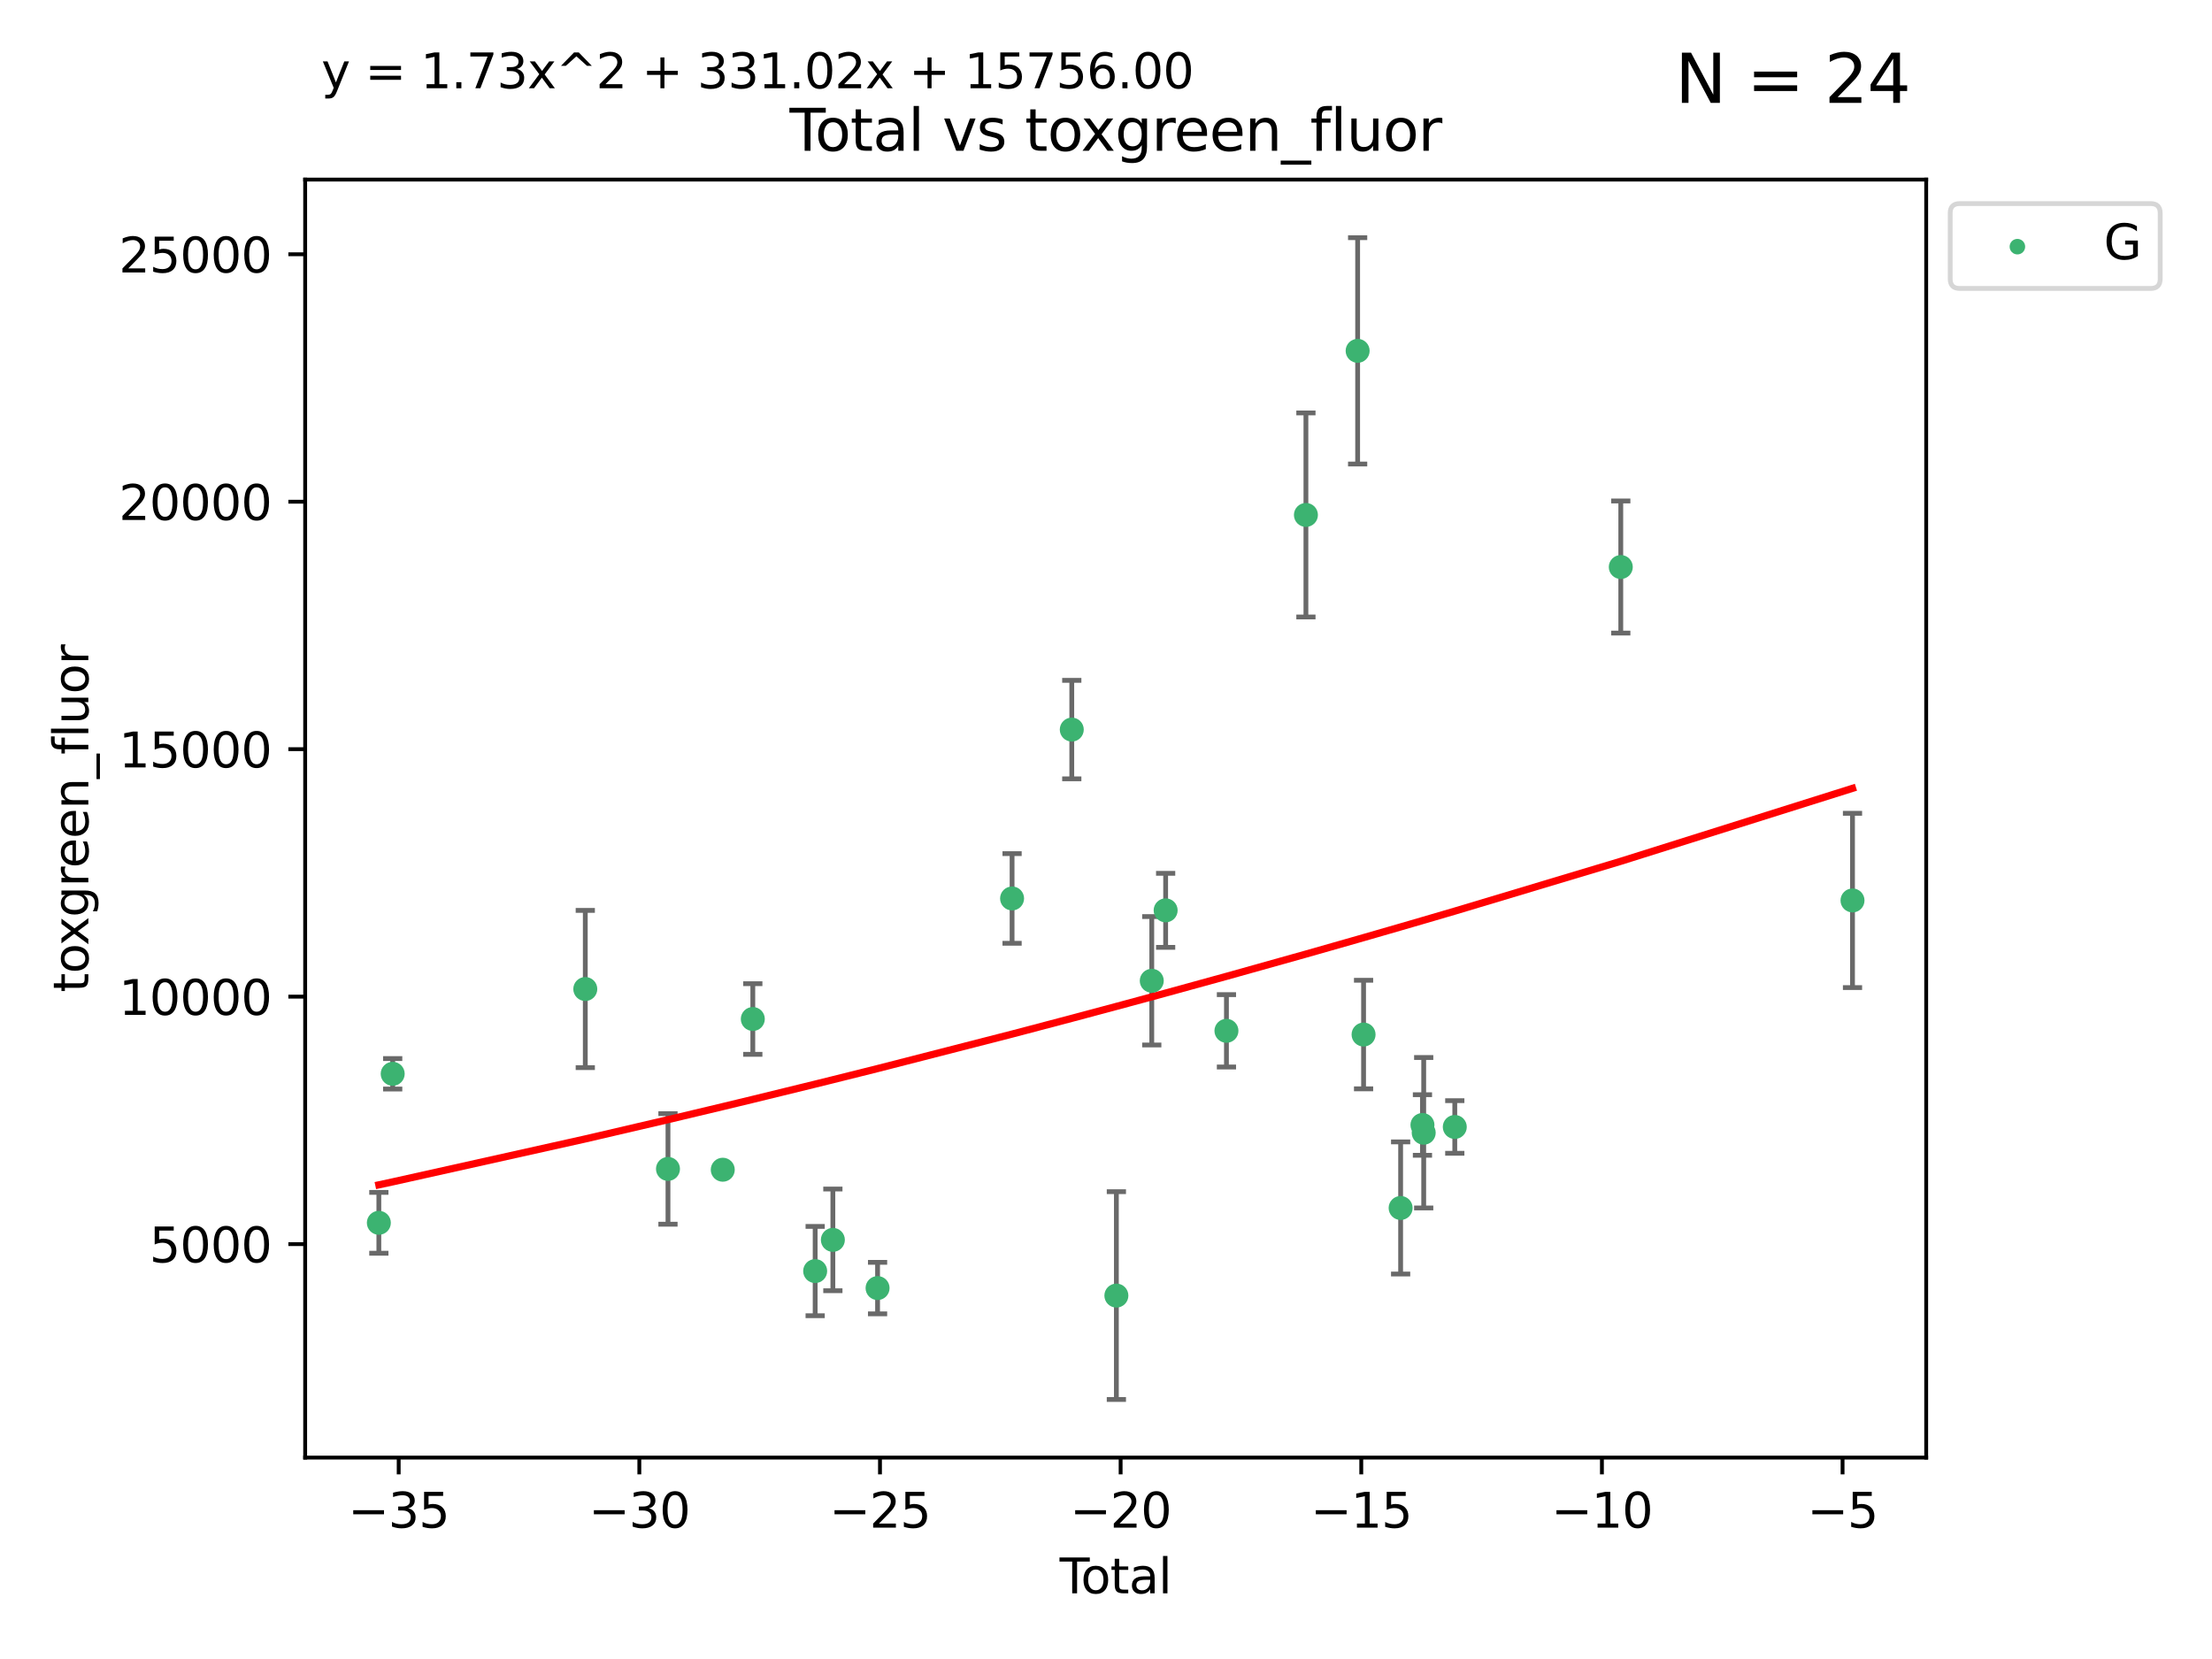 <?xml version="1.0" encoding="utf-8" standalone="no"?>
<!DOCTYPE svg PUBLIC "-//W3C//DTD SVG 1.1//EN"
  "http://www.w3.org/Graphics/SVG/1.1/DTD/svg11.dtd">
<svg xmlns:xlink="http://www.w3.org/1999/xlink" width="460.8pt" height="345.6pt" viewBox="0 0 460.8 345.6" xmlns="http://www.w3.org/2000/svg" version="1.1">
 <defs>
  <style type="text/css">*{stroke-linejoin: round; stroke-linecap: butt}</style>
 </defs>
 <g id="figure_1">
  <g id="patch_1">
   <path d="M 0 345.6 
L 460.8 345.6 
L 460.8 0 
L 0 0 
z
" style="fill: #ffffff"/>
  </g>
  <g id="axes_1">
   <g id="patch_2">
    <path d="M 63.571 303.64 
L 401.26 303.64 
L 401.26 37.411 
L 63.571 37.411 
z
" style="fill: #ffffff"/>
   </g>
   <g id="PathCollection_1">
    <defs>
     <path id="mecd16d0497" d="M 0 1.118 
C 0.297 1.118 0.581 1 0.791 0.791 
C 1 0.581 1.118 0.297 1.118 0 
C 1.118 -0.297 1 -0.581 0.791 -0.791 
C 0.581 -1 0.297 -1.118 0 -1.118 
C -0.297 -1.118 -0.581 -1 -0.791 -0.791 
C -1 -0.581 -1.118 -0.297 -1.118 0 
C -1.118 0.297 -1 0.581 -0.791 0.791 
C -0.581 1 -0.297 1.118 0 1.118 
z
" style="stroke: #3cb371"/>
    </defs>
    <g clip-path="url(#pdedb325542)">
     <use xlink:href="#mecd16d0497" x="78.921" y="254.733" style="fill: #3cb371; stroke: #3cb371"/>
     <use xlink:href="#mecd16d0497" x="81.805" y="223.696" style="fill: #3cb371; stroke: #3cb371"/>
     <use xlink:href="#mecd16d0497" x="121.926" y="206.031" style="fill: #3cb371; stroke: #3cb371"/>
     <use xlink:href="#mecd16d0497" x="139.152" y="243.507" style="fill: #3cb371; stroke: #3cb371"/>
     <use xlink:href="#mecd16d0497" x="150.564" y="243.675" style="fill: #3cb371; stroke: #3cb371"/>
     <use xlink:href="#mecd16d0497" x="156.824" y="212.277" style="fill: #3cb371; stroke: #3cb371"/>
     <use xlink:href="#mecd16d0497" x="169.813" y="264.787" style="fill: #3cb371; stroke: #3cb371"/>
     <use xlink:href="#mecd16d0497" x="173.502" y="258.29" style="fill: #3cb371; stroke: #3cb371"/>
     <use xlink:href="#mecd16d0497" x="182.814" y="268.329" style="fill: #3cb371; stroke: #3cb371"/>
     <use xlink:href="#mecd16d0497" x="210.835" y="187.165" style="fill: #3cb371; stroke: #3cb371"/>
     <use xlink:href="#mecd16d0497" x="223.271" y="151.986" style="fill: #3cb371; stroke: #3cb371"/>
     <use xlink:href="#mecd16d0497" x="232.562" y="269.895" style="fill: #3cb371; stroke: #3cb371"/>
     <use xlink:href="#mecd16d0497" x="239.934" y="204.313" style="fill: #3cb371; stroke: #3cb371"/>
     <use xlink:href="#mecd16d0497" x="242.825" y="189.643" style="fill: #3cb371; stroke: #3cb371"/>
     <use xlink:href="#mecd16d0497" x="255.491" y="214.737" style="fill: #3cb371; stroke: #3cb371"/>
     <use xlink:href="#mecd16d0497" x="272.047" y="107.273" style="fill: #3cb371; stroke: #3cb371"/>
     <use xlink:href="#mecd16d0497" x="282.821" y="73.086" style="fill: #3cb371; stroke: #3cb371"/>
     <use xlink:href="#mecd16d0497" x="284.057" y="215.514" style="fill: #3cb371; stroke: #3cb371"/>
     <use xlink:href="#mecd16d0497" x="291.777" y="251.643" style="fill: #3cb371; stroke: #3cb371"/>
     <use xlink:href="#mecd16d0497" x="296.322" y="234.353" style="fill: #3cb371; stroke: #3cb371"/>
     <use xlink:href="#mecd16d0497" x="296.584" y="235.969" style="fill: #3cb371; stroke: #3cb371"/>
     <use xlink:href="#mecd16d0497" x="303.058" y="234.766" style="fill: #3cb371; stroke: #3cb371"/>
     <use xlink:href="#mecd16d0497" x="337.639" y="118.122" style="fill: #3cb371; stroke: #3cb371"/>
     <use xlink:href="#mecd16d0497" x="385.911" y="187.579" style="fill: #3cb371; stroke: #3cb371"/>
    </g>
   </g>
   <g id="matplotlib.axis_1">
    <g id="xtick_1">
     <g id="line2d_1">
      <defs>
       <path id="m82d60953f4" d="M 0 0 
L 0 3.5 
" style="stroke: #000000; stroke-width: 0.8"/>
      </defs>
      <g>
       <use xlink:href="#m82d60953f4" x="83.054" y="303.64" style="stroke: #000000; stroke-width: 0.8"/>
      </g>
     </g>
     <g id="text_1">
      <!-- −35 -->
      <g transform="translate(72.501 318.238)scale(0.1 -0.1)">
       <defs>
        <path id="DejaVuSans-2212" d="M 678 2272 
L 4684 2272 
L 4684 1741 
L 678 1741 
L 678 2272 
z
" transform="scale(0.016)"/>
        <path id="DejaVuSans-33" d="M 2597 2516 
Q 3050 2419 3304 2112 
Q 3559 1806 3559 1356 
Q 3559 666 3084 287 
Q 2609 -91 1734 -91 
Q 1441 -91 1130 -33 
Q 819 25 488 141 
L 488 750 
Q 750 597 1062 519 
Q 1375 441 1716 441 
Q 2309 441 2620 675 
Q 2931 909 2931 1356 
Q 2931 1769 2642 2001 
Q 2353 2234 1838 2234 
L 1294 2234 
L 1294 2753 
L 1863 2753 
Q 2328 2753 2575 2939 
Q 2822 3125 2822 3475 
Q 2822 3834 2567 4026 
Q 2313 4219 1838 4219 
Q 1578 4219 1281 4162 
Q 984 4106 628 3988 
L 628 4550 
Q 988 4650 1302 4700 
Q 1616 4750 1894 4750 
Q 2613 4750 3031 4423 
Q 3450 4097 3450 3541 
Q 3450 3153 3228 2886 
Q 3006 2619 2597 2516 
z
" transform="scale(0.016)"/>
        <path id="DejaVuSans-35" d="M 691 4666 
L 3169 4666 
L 3169 4134 
L 1269 4134 
L 1269 2991 
Q 1406 3038 1543 3061 
Q 1681 3084 1819 3084 
Q 2600 3084 3056 2656 
Q 3513 2228 3513 1497 
Q 3513 744 3044 326 
Q 2575 -91 1722 -91 
Q 1428 -91 1123 -41 
Q 819 9 494 109 
L 494 744 
Q 775 591 1075 516 
Q 1375 441 1709 441 
Q 2250 441 2565 725 
Q 2881 1009 2881 1497 
Q 2881 1984 2565 2268 
Q 2250 2553 1709 2553 
Q 1456 2553 1204 2497 
Q 953 2441 691 2322 
L 691 4666 
z
" transform="scale(0.016)"/>
       </defs>
       <use xlink:href="#DejaVuSans-2212"/>
       <use xlink:href="#DejaVuSans-33" x="83.789"/>
       <use xlink:href="#DejaVuSans-35" x="147.412"/>
      </g>
     </g>
    </g>
    <g id="xtick_2">
     <g id="line2d_2">
      <g>
       <use xlink:href="#m82d60953f4" x="133.185" y="303.64" style="stroke: #000000; stroke-width: 0.8"/>
      </g>
     </g>
     <g id="text_2">
      <!-- −30 -->
      <g transform="translate(122.632 318.238)scale(0.1 -0.1)">
       <defs>
        <path id="DejaVuSans-30" d="M 2034 4250 
Q 1547 4250 1301 3770 
Q 1056 3291 1056 2328 
Q 1056 1369 1301 889 
Q 1547 409 2034 409 
Q 2525 409 2770 889 
Q 3016 1369 3016 2328 
Q 3016 3291 2770 3770 
Q 2525 4250 2034 4250 
z
M 2034 4750 
Q 2819 4750 3233 4129 
Q 3647 3509 3647 2328 
Q 3647 1150 3233 529 
Q 2819 -91 2034 -91 
Q 1250 -91 836 529 
Q 422 1150 422 2328 
Q 422 3509 836 4129 
Q 1250 4750 2034 4750 
z
" transform="scale(0.016)"/>
       </defs>
       <use xlink:href="#DejaVuSans-2212"/>
       <use xlink:href="#DejaVuSans-33" x="83.789"/>
       <use xlink:href="#DejaVuSans-30" x="147.412"/>
      </g>
     </g>
    </g>
    <g id="xtick_3">
     <g id="line2d_3">
      <g>
       <use xlink:href="#m82d60953f4" x="183.316" y="303.64" style="stroke: #000000; stroke-width: 0.8"/>
      </g>
     </g>
     <g id="text_3">
      <!-- −25 -->
      <g transform="translate(172.763 318.238)scale(0.1 -0.1)">
       <defs>
        <path id="DejaVuSans-32" d="M 1228 531 
L 3431 531 
L 3431 0 
L 469 0 
L 469 531 
Q 828 903 1448 1529 
Q 2069 2156 2228 2338 
Q 2531 2678 2651 2914 
Q 2772 3150 2772 3378 
Q 2772 3750 2511 3984 
Q 2250 4219 1831 4219 
Q 1534 4219 1204 4116 
Q 875 4013 500 3803 
L 500 4441 
Q 881 4594 1212 4672 
Q 1544 4750 1819 4750 
Q 2544 4750 2975 4387 
Q 3406 4025 3406 3419 
Q 3406 3131 3298 2873 
Q 3191 2616 2906 2266 
Q 2828 2175 2409 1742 
Q 1991 1309 1228 531 
z
" transform="scale(0.016)"/>
       </defs>
       <use xlink:href="#DejaVuSans-2212"/>
       <use xlink:href="#DejaVuSans-32" x="83.789"/>
       <use xlink:href="#DejaVuSans-35" x="147.412"/>
      </g>
     </g>
    </g>
    <g id="xtick_4">
     <g id="line2d_4">
      <g>
       <use xlink:href="#m82d60953f4" x="233.447" y="303.64" style="stroke: #000000; stroke-width: 0.8"/>
      </g>
     </g>
     <g id="text_4">
      <!-- −20 -->
      <g transform="translate(222.895 318.238)scale(0.1 -0.1)">
       <use xlink:href="#DejaVuSans-2212"/>
       <use xlink:href="#DejaVuSans-32" x="83.789"/>
       <use xlink:href="#DejaVuSans-30" x="147.412"/>
      </g>
     </g>
    </g>
    <g id="xtick_5">
     <g id="line2d_5">
      <g>
       <use xlink:href="#m82d60953f4" x="283.578" y="303.64" style="stroke: #000000; stroke-width: 0.8"/>
      </g>
     </g>
     <g id="text_5">
      <!-- −15 -->
      <g transform="translate(273.026 318.238)scale(0.1 -0.1)">
       <defs>
        <path id="DejaVuSans-31" d="M 794 531 
L 1825 531 
L 1825 4091 
L 703 3866 
L 703 4441 
L 1819 4666 
L 2450 4666 
L 2450 531 
L 3481 531 
L 3481 0 
L 794 0 
L 794 531 
z
" transform="scale(0.016)"/>
       </defs>
       <use xlink:href="#DejaVuSans-2212"/>
       <use xlink:href="#DejaVuSans-31" x="83.789"/>
       <use xlink:href="#DejaVuSans-35" x="147.412"/>
      </g>
     </g>
    </g>
    <g id="xtick_6">
     <g id="line2d_6">
      <g>
       <use xlink:href="#m82d60953f4" x="333.709" y="303.64" style="stroke: #000000; stroke-width: 0.8"/>
      </g>
     </g>
     <g id="text_6">
      <!-- −10 -->
      <g transform="translate(323.157 318.238)scale(0.1 -0.1)">
       <use xlink:href="#DejaVuSans-2212"/>
       <use xlink:href="#DejaVuSans-31" x="83.789"/>
       <use xlink:href="#DejaVuSans-30" x="147.412"/>
      </g>
     </g>
    </g>
    <g id="xtick_7">
     <g id="line2d_7">
      <g>
       <use xlink:href="#m82d60953f4" x="383.84" y="303.64" style="stroke: #000000; stroke-width: 0.8"/>
      </g>
     </g>
     <g id="text_7">
      <!-- −5 -->
      <g transform="translate(376.469 318.238)scale(0.1 -0.1)">
       <use xlink:href="#DejaVuSans-2212"/>
       <use xlink:href="#DejaVuSans-35" x="83.789"/>
      </g>
     </g>
    </g>
    <g id="text_8">
     <!-- Total -->
     <g transform="translate(220.739 331.917)scale(0.1 -0.1)">
      <defs>
       <path id="DejaVuSans-54" d="M -19 4666 
L 3928 4666 
L 3928 4134 
L 2272 4134 
L 2272 0 
L 1638 0 
L 1638 4134 
L -19 4134 
L -19 4666 
z
" transform="scale(0.016)"/>
       <path id="DejaVuSans-6f" d="M 1959 3097 
Q 1497 3097 1228 2736 
Q 959 2375 959 1747 
Q 959 1119 1226 758 
Q 1494 397 1959 397 
Q 2419 397 2687 759 
Q 2956 1122 2956 1747 
Q 2956 2369 2687 2733 
Q 2419 3097 1959 3097 
z
M 1959 3584 
Q 2709 3584 3137 3096 
Q 3566 2609 3566 1747 
Q 3566 888 3137 398 
Q 2709 -91 1959 -91 
Q 1206 -91 779 398 
Q 353 888 353 1747 
Q 353 2609 779 3096 
Q 1206 3584 1959 3584 
z
" transform="scale(0.016)"/>
       <path id="DejaVuSans-74" d="M 1172 4494 
L 1172 3500 
L 2356 3500 
L 2356 3053 
L 1172 3053 
L 1172 1153 
Q 1172 725 1289 603 
Q 1406 481 1766 481 
L 2356 481 
L 2356 0 
L 1766 0 
Q 1100 0 847 248 
Q 594 497 594 1153 
L 594 3053 
L 172 3053 
L 172 3500 
L 594 3500 
L 594 4494 
L 1172 4494 
z
" transform="scale(0.016)"/>
       <path id="DejaVuSans-61" d="M 2194 1759 
Q 1497 1759 1228 1600 
Q 959 1441 959 1056 
Q 959 750 1161 570 
Q 1363 391 1709 391 
Q 2188 391 2477 730 
Q 2766 1069 2766 1631 
L 2766 1759 
L 2194 1759 
z
M 3341 1997 
L 3341 0 
L 2766 0 
L 2766 531 
Q 2569 213 2275 61 
Q 1981 -91 1556 -91 
Q 1019 -91 701 211 
Q 384 513 384 1019 
Q 384 1609 779 1909 
Q 1175 2209 1959 2209 
L 2766 2209 
L 2766 2266 
Q 2766 2663 2505 2880 
Q 2244 3097 1772 3097 
Q 1472 3097 1187 3025 
Q 903 2953 641 2809 
L 641 3341 
Q 956 3463 1253 3523 
Q 1550 3584 1831 3584 
Q 2591 3584 2966 3190 
Q 3341 2797 3341 1997 
z
" transform="scale(0.016)"/>
       <path id="DejaVuSans-6c" d="M 603 4863 
L 1178 4863 
L 1178 0 
L 603 0 
L 603 4863 
z
" transform="scale(0.016)"/>
      </defs>
      <use xlink:href="#DejaVuSans-54"/>
      <use xlink:href="#DejaVuSans-6f" x="44.084"/>
      <use xlink:href="#DejaVuSans-74" x="105.266"/>
      <use xlink:href="#DejaVuSans-61" x="144.475"/>
      <use xlink:href="#DejaVuSans-6c" x="205.754"/>
     </g>
    </g>
   </g>
   <g id="matplotlib.axis_2">
    <g id="ytick_1">
     <g id="line2d_8">
      <defs>
       <path id="m326be1cf9f" d="M 0 0 
L -3.5 0 
" style="stroke: #000000; stroke-width: 0.8"/>
      </defs>
      <g>
       <use xlink:href="#m326be1cf9f" x="63.571" y="259.169" style="stroke: #000000; stroke-width: 0.8"/>
      </g>
     </g>
     <g id="text_9">
      <!-- 5000 -->
      <g transform="translate(31.121 262.968)scale(0.1 -0.1)">
       <use xlink:href="#DejaVuSans-35"/>
       <use xlink:href="#DejaVuSans-30" x="63.623"/>
       <use xlink:href="#DejaVuSans-30" x="127.246"/>
       <use xlink:href="#DejaVuSans-30" x="190.869"/>
      </g>
     </g>
    </g>
    <g id="ytick_2">
     <g id="line2d_9">
      <g>
       <use xlink:href="#m326be1cf9f" x="63.571" y="207.618" style="stroke: #000000; stroke-width: 0.8"/>
      </g>
     </g>
     <g id="text_10">
      <!-- 10000 -->
      <g transform="translate(24.759 211.417)scale(0.1 -0.1)">
       <use xlink:href="#DejaVuSans-31"/>
       <use xlink:href="#DejaVuSans-30" x="63.623"/>
       <use xlink:href="#DejaVuSans-30" x="127.246"/>
       <use xlink:href="#DejaVuSans-30" x="190.869"/>
       <use xlink:href="#DejaVuSans-30" x="254.492"/>
      </g>
     </g>
    </g>
    <g id="ytick_3">
     <g id="line2d_10">
      <g>
       <use xlink:href="#m326be1cf9f" x="63.571" y="156.067" style="stroke: #000000; stroke-width: 0.8"/>
      </g>
     </g>
     <g id="text_11">
      <!-- 15000 -->
      <g transform="translate(24.759 159.866)scale(0.1 -0.1)">
       <use xlink:href="#DejaVuSans-31"/>
       <use xlink:href="#DejaVuSans-35" x="63.623"/>
       <use xlink:href="#DejaVuSans-30" x="127.246"/>
       <use xlink:href="#DejaVuSans-30" x="190.869"/>
       <use xlink:href="#DejaVuSans-30" x="254.492"/>
      </g>
     </g>
    </g>
    <g id="ytick_4">
     <g id="line2d_11">
      <g>
       <use xlink:href="#m326be1cf9f" x="63.571" y="104.516" style="stroke: #000000; stroke-width: 0.8"/>
      </g>
     </g>
     <g id="text_12">
      <!-- 20000 -->
      <g transform="translate(24.759 108.315)scale(0.1 -0.1)">
       <use xlink:href="#DejaVuSans-32"/>
       <use xlink:href="#DejaVuSans-30" x="63.623"/>
       <use xlink:href="#DejaVuSans-30" x="127.246"/>
       <use xlink:href="#DejaVuSans-30" x="190.869"/>
       <use xlink:href="#DejaVuSans-30" x="254.492"/>
      </g>
     </g>
    </g>
    <g id="ytick_5">
     <g id="line2d_12">
      <g>
       <use xlink:href="#m326be1cf9f" x="63.571" y="52.965" style="stroke: #000000; stroke-width: 0.8"/>
      </g>
     </g>
     <g id="text_13">
      <!-- 25000 -->
      <g transform="translate(24.759 56.764)scale(0.1 -0.1)">
       <use xlink:href="#DejaVuSans-32"/>
       <use xlink:href="#DejaVuSans-35" x="63.623"/>
       <use xlink:href="#DejaVuSans-30" x="127.246"/>
       <use xlink:href="#DejaVuSans-30" x="190.869"/>
       <use xlink:href="#DejaVuSans-30" x="254.492"/>
      </g>
     </g>
    </g>
    <g id="text_14">
     <!-- toxgreen_fluor -->
     <g transform="translate(18.401 206.72)rotate(-90)scale(0.1 -0.1)">
      <defs>
       <path id="DejaVuSans-78" d="M 3513 3500 
L 2247 1797 
L 3578 0 
L 2900 0 
L 1881 1375 
L 863 0 
L 184 0 
L 1544 1831 
L 300 3500 
L 978 3500 
L 1906 2253 
L 2834 3500 
L 3513 3500 
z
" transform="scale(0.016)"/>
       <path id="DejaVuSans-67" d="M 2906 1791 
Q 2906 2416 2648 2759 
Q 2391 3103 1925 3103 
Q 1463 3103 1205 2759 
Q 947 2416 947 1791 
Q 947 1169 1205 825 
Q 1463 481 1925 481 
Q 2391 481 2648 825 
Q 2906 1169 2906 1791 
z
M 3481 434 
Q 3481 -459 3084 -895 
Q 2688 -1331 1869 -1331 
Q 1566 -1331 1297 -1286 
Q 1028 -1241 775 -1147 
L 775 -588 
Q 1028 -725 1275 -790 
Q 1522 -856 1778 -856 
Q 2344 -856 2625 -561 
Q 2906 -266 2906 331 
L 2906 616 
Q 2728 306 2450 153 
Q 2172 0 1784 0 
Q 1141 0 747 490 
Q 353 981 353 1791 
Q 353 2603 747 3093 
Q 1141 3584 1784 3584 
Q 2172 3584 2450 3431 
Q 2728 3278 2906 2969 
L 2906 3500 
L 3481 3500 
L 3481 434 
z
" transform="scale(0.016)"/>
       <path id="DejaVuSans-72" d="M 2631 2963 
Q 2534 3019 2420 3045 
Q 2306 3072 2169 3072 
Q 1681 3072 1420 2755 
Q 1159 2438 1159 1844 
L 1159 0 
L 581 0 
L 581 3500 
L 1159 3500 
L 1159 2956 
Q 1341 3275 1631 3429 
Q 1922 3584 2338 3584 
Q 2397 3584 2469 3576 
Q 2541 3569 2628 3553 
L 2631 2963 
z
" transform="scale(0.016)"/>
       <path id="DejaVuSans-65" d="M 3597 1894 
L 3597 1613 
L 953 1613 
Q 991 1019 1311 708 
Q 1631 397 2203 397 
Q 2534 397 2845 478 
Q 3156 559 3463 722 
L 3463 178 
Q 3153 47 2828 -22 
Q 2503 -91 2169 -91 
Q 1331 -91 842 396 
Q 353 884 353 1716 
Q 353 2575 817 3079 
Q 1281 3584 2069 3584 
Q 2775 3584 3186 3129 
Q 3597 2675 3597 1894 
z
M 3022 2063 
Q 3016 2534 2758 2815 
Q 2500 3097 2075 3097 
Q 1594 3097 1305 2825 
Q 1016 2553 972 2059 
L 3022 2063 
z
" transform="scale(0.016)"/>
       <path id="DejaVuSans-6e" d="M 3513 2113 
L 3513 0 
L 2938 0 
L 2938 2094 
Q 2938 2591 2744 2837 
Q 2550 3084 2163 3084 
Q 1697 3084 1428 2787 
Q 1159 2491 1159 1978 
L 1159 0 
L 581 0 
L 581 3500 
L 1159 3500 
L 1159 2956 
Q 1366 3272 1645 3428 
Q 1925 3584 2291 3584 
Q 2894 3584 3203 3211 
Q 3513 2838 3513 2113 
z
" transform="scale(0.016)"/>
       <path id="DejaVuSans-5f" d="M 3263 -1063 
L 3263 -1509 
L -63 -1509 
L -63 -1063 
L 3263 -1063 
z
" transform="scale(0.016)"/>
       <path id="DejaVuSans-66" d="M 2375 4863 
L 2375 4384 
L 1825 4384 
Q 1516 4384 1395 4259 
Q 1275 4134 1275 3809 
L 1275 3500 
L 2222 3500 
L 2222 3053 
L 1275 3053 
L 1275 0 
L 697 0 
L 697 3053 
L 147 3053 
L 147 3500 
L 697 3500 
L 697 3744 
Q 697 4328 969 4595 
Q 1241 4863 1831 4863 
L 2375 4863 
z
" transform="scale(0.016)"/>
       <path id="DejaVuSans-75" d="M 544 1381 
L 544 3500 
L 1119 3500 
L 1119 1403 
Q 1119 906 1312 657 
Q 1506 409 1894 409 
Q 2359 409 2629 706 
Q 2900 1003 2900 1516 
L 2900 3500 
L 3475 3500 
L 3475 0 
L 2900 0 
L 2900 538 
Q 2691 219 2414 64 
Q 2138 -91 1772 -91 
Q 1169 -91 856 284 
Q 544 659 544 1381 
z
M 1991 3584 
L 1991 3584 
z
" transform="scale(0.016)"/>
      </defs>
      <use xlink:href="#DejaVuSans-74"/>
      <use xlink:href="#DejaVuSans-6f" x="39.209"/>
      <use xlink:href="#DejaVuSans-78" x="97.266"/>
      <use xlink:href="#DejaVuSans-67" x="156.445"/>
      <use xlink:href="#DejaVuSans-72" x="219.922"/>
      <use xlink:href="#DejaVuSans-65" x="258.785"/>
      <use xlink:href="#DejaVuSans-65" x="320.309"/>
      <use xlink:href="#DejaVuSans-6e" x="381.832"/>
      <use xlink:href="#DejaVuSans-5f" x="445.211"/>
      <use xlink:href="#DejaVuSans-66" x="495.211"/>
      <use xlink:href="#DejaVuSans-6c" x="530.416"/>
      <use xlink:href="#DejaVuSans-75" x="558.199"/>
      <use xlink:href="#DejaVuSans-6f" x="621.578"/>
      <use xlink:href="#DejaVuSans-72" x="682.76"/>
     </g>
    </g>
   </g>
   <g id="LineCollection_1">
    <path d="M 78.921 261.072 
L 78.921 248.394 
" clip-path="url(#pdedb325542)" style="fill: none; stroke: #696969"/>
    <path d="M 81.805 226.871 
L 81.805 220.52 
" clip-path="url(#pdedb325542)" style="fill: none; stroke: #696969"/>
    <path d="M 121.926 222.408 
L 121.926 189.654 
" clip-path="url(#pdedb325542)" style="fill: none; stroke: #696969"/>
    <path d="M 139.152 255.023 
L 139.152 231.991 
" clip-path="url(#pdedb325542)" style="fill: none; stroke: #696969"/>
    <path d="M 150.564 244.551 
L 150.564 242.799 
" clip-path="url(#pdedb325542)" style="fill: none; stroke: #696969"/>
    <path d="M 156.824 219.636 
L 156.824 204.917 
" clip-path="url(#pdedb325542)" style="fill: none; stroke: #696969"/>
    <path d="M 169.813 274.089 
L 169.813 255.485 
" clip-path="url(#pdedb325542)" style="fill: none; stroke: #696969"/>
    <path d="M 173.502 268.883 
L 173.502 247.697 
" clip-path="url(#pdedb325542)" style="fill: none; stroke: #696969"/>
    <path d="M 182.814 273.693 
L 182.814 262.966 
" clip-path="url(#pdedb325542)" style="fill: none; stroke: #696969"/>
    <path d="M 210.835 196.506 
L 210.835 177.823 
" clip-path="url(#pdedb325542)" style="fill: none; stroke: #696969"/>
    <path d="M 223.271 162.243 
L 223.271 141.729 
" clip-path="url(#pdedb325542)" style="fill: none; stroke: #696969"/>
    <path d="M 232.562 291.539 
L 232.562 248.251 
" clip-path="url(#pdedb325542)" style="fill: none; stroke: #696969"/>
    <path d="M 239.934 217.692 
L 239.934 190.934 
" clip-path="url(#pdedb325542)" style="fill: none; stroke: #696969"/>
    <path d="M 242.825 197.354 
L 242.825 181.932 
" clip-path="url(#pdedb325542)" style="fill: none; stroke: #696969"/>
    <path d="M 255.491 222.276 
L 255.491 207.199 
" clip-path="url(#pdedb325542)" style="fill: none; stroke: #696969"/>
    <path d="M 272.047 128.527 
L 272.047 86.02 
" clip-path="url(#pdedb325542)" style="fill: none; stroke: #696969"/>
    <path d="M 282.821 96.66 
L 282.821 49.513 
" clip-path="url(#pdedb325542)" style="fill: none; stroke: #696969"/>
    <path d="M 284.057 226.825 
L 284.057 204.204 
" clip-path="url(#pdedb325542)" style="fill: none; stroke: #696969"/>
    <path d="M 291.777 265.405 
L 291.777 237.88 
" clip-path="url(#pdedb325542)" style="fill: none; stroke: #696969"/>
    <path d="M 296.322 240.663 
L 296.322 228.043 
" clip-path="url(#pdedb325542)" style="fill: none; stroke: #696969"/>
    <path d="M 296.584 251.641 
L 296.584 220.298 
" clip-path="url(#pdedb325542)" style="fill: none; stroke: #696969"/>
    <path d="M 303.058 240.246 
L 303.058 229.286 
" clip-path="url(#pdedb325542)" style="fill: none; stroke: #696969"/>
    <path d="M 337.639 131.881 
L 337.639 104.363 
" clip-path="url(#pdedb325542)" style="fill: none; stroke: #696969"/>
    <path d="M 385.911 205.732 
L 385.911 169.427 
" clip-path="url(#pdedb325542)" style="fill: none; stroke: #696969"/>
   </g>
   <g id="line2d_13">
    <defs>
     <path id="m2b2eef64b7" d="M 2 0 
L -2 -0 
" style="stroke: #696969"/>
    </defs>
    <g clip-path="url(#pdedb325542)">
     <use xlink:href="#m2b2eef64b7" x="78.921" y="261.072" style="fill: #696969; stroke: #696969"/>
     <use xlink:href="#m2b2eef64b7" x="81.805" y="226.871" style="fill: #696969; stroke: #696969"/>
     <use xlink:href="#m2b2eef64b7" x="121.926" y="222.408" style="fill: #696969; stroke: #696969"/>
     <use xlink:href="#m2b2eef64b7" x="139.152" y="255.023" style="fill: #696969; stroke: #696969"/>
     <use xlink:href="#m2b2eef64b7" x="150.564" y="244.551" style="fill: #696969; stroke: #696969"/>
     <use xlink:href="#m2b2eef64b7" x="156.824" y="219.636" style="fill: #696969; stroke: #696969"/>
     <use xlink:href="#m2b2eef64b7" x="169.813" y="274.089" style="fill: #696969; stroke: #696969"/>
     <use xlink:href="#m2b2eef64b7" x="173.502" y="268.883" style="fill: #696969; stroke: #696969"/>
     <use xlink:href="#m2b2eef64b7" x="182.814" y="273.693" style="fill: #696969; stroke: #696969"/>
     <use xlink:href="#m2b2eef64b7" x="210.835" y="196.506" style="fill: #696969; stroke: #696969"/>
     <use xlink:href="#m2b2eef64b7" x="223.271" y="162.243" style="fill: #696969; stroke: #696969"/>
     <use xlink:href="#m2b2eef64b7" x="232.562" y="291.539" style="fill: #696969; stroke: #696969"/>
     <use xlink:href="#m2b2eef64b7" x="239.934" y="217.692" style="fill: #696969; stroke: #696969"/>
     <use xlink:href="#m2b2eef64b7" x="242.825" y="197.354" style="fill: #696969; stroke: #696969"/>
     <use xlink:href="#m2b2eef64b7" x="255.491" y="222.276" style="fill: #696969; stroke: #696969"/>
     <use xlink:href="#m2b2eef64b7" x="272.047" y="128.527" style="fill: #696969; stroke: #696969"/>
     <use xlink:href="#m2b2eef64b7" x="282.821" y="96.66" style="fill: #696969; stroke: #696969"/>
     <use xlink:href="#m2b2eef64b7" x="284.057" y="226.825" style="fill: #696969; stroke: #696969"/>
     <use xlink:href="#m2b2eef64b7" x="291.777" y="265.405" style="fill: #696969; stroke: #696969"/>
     <use xlink:href="#m2b2eef64b7" x="296.322" y="240.663" style="fill: #696969; stroke: #696969"/>
     <use xlink:href="#m2b2eef64b7" x="296.584" y="251.641" style="fill: #696969; stroke: #696969"/>
     <use xlink:href="#m2b2eef64b7" x="303.058" y="240.246" style="fill: #696969; stroke: #696969"/>
     <use xlink:href="#m2b2eef64b7" x="337.639" y="131.881" style="fill: #696969; stroke: #696969"/>
     <use xlink:href="#m2b2eef64b7" x="385.911" y="205.732" style="fill: #696969; stroke: #696969"/>
    </g>
   </g>
   <g id="line2d_14">
    <g clip-path="url(#pdedb325542)">
     <use xlink:href="#m2b2eef64b7" x="78.921" y="248.394" style="fill: #696969; stroke: #696969"/>
     <use xlink:href="#m2b2eef64b7" x="81.805" y="220.52" style="fill: #696969; stroke: #696969"/>
     <use xlink:href="#m2b2eef64b7" x="121.926" y="189.654" style="fill: #696969; stroke: #696969"/>
     <use xlink:href="#m2b2eef64b7" x="139.152" y="231.991" style="fill: #696969; stroke: #696969"/>
     <use xlink:href="#m2b2eef64b7" x="150.564" y="242.799" style="fill: #696969; stroke: #696969"/>
     <use xlink:href="#m2b2eef64b7" x="156.824" y="204.917" style="fill: #696969; stroke: #696969"/>
     <use xlink:href="#m2b2eef64b7" x="169.813" y="255.485" style="fill: #696969; stroke: #696969"/>
     <use xlink:href="#m2b2eef64b7" x="173.502" y="247.697" style="fill: #696969; stroke: #696969"/>
     <use xlink:href="#m2b2eef64b7" x="182.814" y="262.966" style="fill: #696969; stroke: #696969"/>
     <use xlink:href="#m2b2eef64b7" x="210.835" y="177.823" style="fill: #696969; stroke: #696969"/>
     <use xlink:href="#m2b2eef64b7" x="223.271" y="141.729" style="fill: #696969; stroke: #696969"/>
     <use xlink:href="#m2b2eef64b7" x="232.562" y="248.251" style="fill: #696969; stroke: #696969"/>
     <use xlink:href="#m2b2eef64b7" x="239.934" y="190.934" style="fill: #696969; stroke: #696969"/>
     <use xlink:href="#m2b2eef64b7" x="242.825" y="181.932" style="fill: #696969; stroke: #696969"/>
     <use xlink:href="#m2b2eef64b7" x="255.491" y="207.199" style="fill: #696969; stroke: #696969"/>
     <use xlink:href="#m2b2eef64b7" x="272.047" y="86.02" style="fill: #696969; stroke: #696969"/>
     <use xlink:href="#m2b2eef64b7" x="282.821" y="49.513" style="fill: #696969; stroke: #696969"/>
     <use xlink:href="#m2b2eef64b7" x="284.057" y="204.204" style="fill: #696969; stroke: #696969"/>
     <use xlink:href="#m2b2eef64b7" x="291.777" y="237.88" style="fill: #696969; stroke: #696969"/>
     <use xlink:href="#m2b2eef64b7" x="296.322" y="228.043" style="fill: #696969; stroke: #696969"/>
     <use xlink:href="#m2b2eef64b7" x="296.584" y="220.298" style="fill: #696969; stroke: #696969"/>
     <use xlink:href="#m2b2eef64b7" x="303.058" y="229.286" style="fill: #696969; stroke: #696969"/>
     <use xlink:href="#m2b2eef64b7" x="337.639" y="104.363" style="fill: #696969; stroke: #696969"/>
     <use xlink:href="#m2b2eef64b7" x="385.911" y="169.427" style="fill: #696969; stroke: #696969"/>
    </g>
   </g>
   <g id="line2d_15">
    <path d="M 78.921 246.824 
L 81.805 246.203 
L 121.926 237.261 
L 139.152 233.247 
L 150.564 230.53 
L 156.824 229.021 
L 169.813 225.843 
L 173.502 224.93 
L 182.814 222.603 
L 210.835 215.417 
L 223.271 212.138 
L 232.562 209.653 
L 239.934 207.66 
L 242.825 206.873 
L 255.491 203.39 
L 272.047 198.751 
L 282.821 195.681 
L 284.057 195.326 
L 291.777 193.097 
L 296.322 191.775 
L 296.584 191.698 
L 303.058 189.802 
L 337.639 179.421 
L 385.911 164.224 
" clip-path="url(#pdedb325542)" style="fill: none; stroke: #ff0000; stroke-width: 1.5; stroke-linecap: square"/>
   </g>
   <g id="line2d_16">
    <defs>
     <path id="m0942f7e1d8" d="M 0 2 
C 0.53 2 1.039 1.789 1.414 1.414 
C 1.789 1.039 2 0.53 2 0 
C 2 -0.53 1.789 -1.039 1.414 -1.414 
C 1.039 -1.789 0.53 -2 0 -2 
C -0.53 -2 -1.039 -1.789 -1.414 -1.414 
C -1.789 -1.039 -2 -0.53 -2 0 
C -2 0.53 -1.789 1.039 -1.414 1.414 
C -1.039 1.789 -0.53 2 0 2 
z
" style="stroke: #3cb371"/>
    </defs>
    <g clip-path="url(#pdedb325542)">
     <use xlink:href="#m0942f7e1d8" x="78.921" y="254.733" style="fill: #3cb371; stroke: #3cb371"/>
     <use xlink:href="#m0942f7e1d8" x="81.805" y="223.696" style="fill: #3cb371; stroke: #3cb371"/>
     <use xlink:href="#m0942f7e1d8" x="121.926" y="206.031" style="fill: #3cb371; stroke: #3cb371"/>
     <use xlink:href="#m0942f7e1d8" x="139.152" y="243.507" style="fill: #3cb371; stroke: #3cb371"/>
     <use xlink:href="#m0942f7e1d8" x="150.564" y="243.675" style="fill: #3cb371; stroke: #3cb371"/>
     <use xlink:href="#m0942f7e1d8" x="156.824" y="212.277" style="fill: #3cb371; stroke: #3cb371"/>
     <use xlink:href="#m0942f7e1d8" x="169.813" y="264.787" style="fill: #3cb371; stroke: #3cb371"/>
     <use xlink:href="#m0942f7e1d8" x="173.502" y="258.29" style="fill: #3cb371; stroke: #3cb371"/>
     <use xlink:href="#m0942f7e1d8" x="182.814" y="268.329" style="fill: #3cb371; stroke: #3cb371"/>
     <use xlink:href="#m0942f7e1d8" x="210.835" y="187.165" style="fill: #3cb371; stroke: #3cb371"/>
     <use xlink:href="#m0942f7e1d8" x="223.271" y="151.986" style="fill: #3cb371; stroke: #3cb371"/>
     <use xlink:href="#m0942f7e1d8" x="232.562" y="269.895" style="fill: #3cb371; stroke: #3cb371"/>
     <use xlink:href="#m0942f7e1d8" x="239.934" y="204.313" style="fill: #3cb371; stroke: #3cb371"/>
     <use xlink:href="#m0942f7e1d8" x="242.825" y="189.643" style="fill: #3cb371; stroke: #3cb371"/>
     <use xlink:href="#m0942f7e1d8" x="255.491" y="214.737" style="fill: #3cb371; stroke: #3cb371"/>
     <use xlink:href="#m0942f7e1d8" x="272.047" y="107.273" style="fill: #3cb371; stroke: #3cb371"/>
     <use xlink:href="#m0942f7e1d8" x="282.821" y="73.086" style="fill: #3cb371; stroke: #3cb371"/>
     <use xlink:href="#m0942f7e1d8" x="284.057" y="215.514" style="fill: #3cb371; stroke: #3cb371"/>
     <use xlink:href="#m0942f7e1d8" x="291.777" y="251.643" style="fill: #3cb371; stroke: #3cb371"/>
     <use xlink:href="#m0942f7e1d8" x="296.322" y="234.353" style="fill: #3cb371; stroke: #3cb371"/>
     <use xlink:href="#m0942f7e1d8" x="296.584" y="235.969" style="fill: #3cb371; stroke: #3cb371"/>
     <use xlink:href="#m0942f7e1d8" x="303.058" y="234.766" style="fill: #3cb371; stroke: #3cb371"/>
     <use xlink:href="#m0942f7e1d8" x="337.639" y="118.122" style="fill: #3cb371; stroke: #3cb371"/>
     <use xlink:href="#m0942f7e1d8" x="385.911" y="187.579" style="fill: #3cb371; stroke: #3cb371"/>
    </g>
   </g>
   <g id="patch_3">
    <path d="M 63.571 303.64 
L 63.571 37.411 
" style="fill: none; stroke: #000000; stroke-width: 0.8; stroke-linejoin: miter; stroke-linecap: square"/>
   </g>
   <g id="patch_4">
    <path d="M 401.26 303.64 
L 401.26 37.411 
" style="fill: none; stroke: #000000; stroke-width: 0.8; stroke-linejoin: miter; stroke-linecap: square"/>
   </g>
   <g id="patch_5">
    <path d="M 63.571 303.64 
L 401.26 303.64 
" style="fill: none; stroke: #000000; stroke-width: 0.8; stroke-linejoin: miter; stroke-linecap: square"/>
   </g>
   <g id="patch_6">
    <path d="M 63.571 37.411 
L 401.26 37.411 
" style="fill: none; stroke: #000000; stroke-width: 0.8; stroke-linejoin: miter; stroke-linecap: square"/>
   </g>
   <g id="text_15">
    <!-- N = 24 -->
    <g transform="translate(348.964 21.426)scale(0.14 -0.14)">
     <defs>
      <path id="DejaVuSans-4e" d="M 628 4666 
L 1478 4666 
L 3547 763 
L 3547 4666 
L 4159 4666 
L 4159 0 
L 3309 0 
L 1241 3903 
L 1241 0 
L 628 0 
L 628 4666 
z
" transform="scale(0.016)"/>
      <path id="DejaVuSans-20" transform="scale(0.016)"/>
      <path id="DejaVuSans-3d" d="M 678 2906 
L 4684 2906 
L 4684 2381 
L 678 2381 
L 678 2906 
z
M 678 1631 
L 4684 1631 
L 4684 1100 
L 678 1100 
L 678 1631 
z
" transform="scale(0.016)"/>
      <path id="DejaVuSans-34" d="M 2419 4116 
L 825 1625 
L 2419 1625 
L 2419 4116 
z
M 2253 4666 
L 3047 4666 
L 3047 1625 
L 3713 1625 
L 3713 1100 
L 3047 1100 
L 3047 0 
L 2419 0 
L 2419 1100 
L 313 1100 
L 313 1709 
L 2253 4666 
z
" transform="scale(0.016)"/>
     </defs>
     <use xlink:href="#DejaVuSans-4e"/>
     <use xlink:href="#DejaVuSans-20" x="74.805"/>
     <use xlink:href="#DejaVuSans-3d" x="106.592"/>
     <use xlink:href="#DejaVuSans-20" x="190.381"/>
     <use xlink:href="#DejaVuSans-32" x="222.168"/>
     <use xlink:href="#DejaVuSans-34" x="285.791"/>
    </g>
   </g>
   <g id="text_16">
    <!-- y = 1.73x^2 + 331.02x + 15756.00 -->
    <g transform="translate(66.948 18.387)scale(0.1 -0.1)">
     <defs>
      <path id="DejaVuSans-79" d="M 2059 -325 
Q 1816 -950 1584 -1140 
Q 1353 -1331 966 -1331 
L 506 -1331 
L 506 -850 
L 844 -850 
Q 1081 -850 1212 -737 
Q 1344 -625 1503 -206 
L 1606 56 
L 191 3500 
L 800 3500 
L 1894 763 
L 2988 3500 
L 3597 3500 
L 2059 -325 
z
" transform="scale(0.016)"/>
      <path id="DejaVuSans-2e" d="M 684 794 
L 1344 794 
L 1344 0 
L 684 0 
L 684 794 
z
" transform="scale(0.016)"/>
      <path id="DejaVuSans-37" d="M 525 4666 
L 3525 4666 
L 3525 4397 
L 1831 0 
L 1172 0 
L 2766 4134 
L 525 4134 
L 525 4666 
z
" transform="scale(0.016)"/>
      <path id="DejaVuSans-5e" d="M 2988 4666 
L 4684 2925 
L 4056 2925 
L 2681 4159 
L 1306 2925 
L 678 2925 
L 2375 4666 
L 2988 4666 
z
" transform="scale(0.016)"/>
      <path id="DejaVuSans-2b" d="M 2944 4013 
L 2944 2272 
L 4684 2272 
L 4684 1741 
L 2944 1741 
L 2944 0 
L 2419 0 
L 2419 1741 
L 678 1741 
L 678 2272 
L 2419 2272 
L 2419 4013 
L 2944 4013 
z
" transform="scale(0.016)"/>
      <path id="DejaVuSans-36" d="M 2113 2584 
Q 1688 2584 1439 2293 
Q 1191 2003 1191 1497 
Q 1191 994 1439 701 
Q 1688 409 2113 409 
Q 2538 409 2786 701 
Q 3034 994 3034 1497 
Q 3034 2003 2786 2293 
Q 2538 2584 2113 2584 
z
M 3366 4563 
L 3366 3988 
Q 3128 4100 2886 4159 
Q 2644 4219 2406 4219 
Q 1781 4219 1451 3797 
Q 1122 3375 1075 2522 
Q 1259 2794 1537 2939 
Q 1816 3084 2150 3084 
Q 2853 3084 3261 2657 
Q 3669 2231 3669 1497 
Q 3669 778 3244 343 
Q 2819 -91 2113 -91 
Q 1303 -91 875 529 
Q 447 1150 447 2328 
Q 447 3434 972 4092 
Q 1497 4750 2381 4750 
Q 2619 4750 2861 4703 
Q 3103 4656 3366 4563 
z
" transform="scale(0.016)"/>
     </defs>
     <use xlink:href="#DejaVuSans-79"/>
     <use xlink:href="#DejaVuSans-20" x="59.18"/>
     <use xlink:href="#DejaVuSans-3d" x="90.967"/>
     <use xlink:href="#DejaVuSans-20" x="174.756"/>
     <use xlink:href="#DejaVuSans-31" x="206.543"/>
     <use xlink:href="#DejaVuSans-2e" x="270.166"/>
     <use xlink:href="#DejaVuSans-37" x="301.953"/>
     <use xlink:href="#DejaVuSans-33" x="365.576"/>
     <use xlink:href="#DejaVuSans-78" x="429.199"/>
     <use xlink:href="#DejaVuSans-5e" x="488.379"/>
     <use xlink:href="#DejaVuSans-32" x="572.168"/>
     <use xlink:href="#DejaVuSans-20" x="635.791"/>
     <use xlink:href="#DejaVuSans-2b" x="667.578"/>
     <use xlink:href="#DejaVuSans-20" x="751.367"/>
     <use xlink:href="#DejaVuSans-33" x="783.154"/>
     <use xlink:href="#DejaVuSans-33" x="846.777"/>
     <use xlink:href="#DejaVuSans-31" x="910.4"/>
     <use xlink:href="#DejaVuSans-2e" x="974.023"/>
     <use xlink:href="#DejaVuSans-30" x="1005.811"/>
     <use xlink:href="#DejaVuSans-32" x="1069.434"/>
     <use xlink:href="#DejaVuSans-78" x="1133.057"/>
     <use xlink:href="#DejaVuSans-20" x="1192.236"/>
     <use xlink:href="#DejaVuSans-2b" x="1224.023"/>
     <use xlink:href="#DejaVuSans-20" x="1307.812"/>
     <use xlink:href="#DejaVuSans-31" x="1339.6"/>
     <use xlink:href="#DejaVuSans-35" x="1403.223"/>
     <use xlink:href="#DejaVuSans-37" x="1466.846"/>
     <use xlink:href="#DejaVuSans-35" x="1530.469"/>
     <use xlink:href="#DejaVuSans-36" x="1594.092"/>
     <use xlink:href="#DejaVuSans-2e" x="1657.715"/>
     <use xlink:href="#DejaVuSans-30" x="1689.502"/>
     <use xlink:href="#DejaVuSans-30" x="1753.125"/>
    </g>
   </g>
   <g id="text_17">
    <!-- Total vs toxgreen_fluor -->
    <g transform="translate(164.48 31.411)scale(0.12 -0.12)">
     <defs>
      <path id="DejaVuSans-76" d="M 191 3500 
L 800 3500 
L 1894 563 
L 2988 3500 
L 3597 3500 
L 2284 0 
L 1503 0 
L 191 3500 
z
" transform="scale(0.016)"/>
      <path id="DejaVuSans-73" d="M 2834 3397 
L 2834 2853 
Q 2591 2978 2328 3040 
Q 2066 3103 1784 3103 
Q 1356 3103 1142 2972 
Q 928 2841 928 2578 
Q 928 2378 1081 2264 
Q 1234 2150 1697 2047 
L 1894 2003 
Q 2506 1872 2764 1633 
Q 3022 1394 3022 966 
Q 3022 478 2636 193 
Q 2250 -91 1575 -91 
Q 1294 -91 989 -36 
Q 684 19 347 128 
L 347 722 
Q 666 556 975 473 
Q 1284 391 1588 391 
Q 1994 391 2212 530 
Q 2431 669 2431 922 
Q 2431 1156 2273 1281 
Q 2116 1406 1581 1522 
L 1381 1569 
Q 847 1681 609 1914 
Q 372 2147 372 2553 
Q 372 3047 722 3315 
Q 1072 3584 1716 3584 
Q 2034 3584 2315 3537 
Q 2597 3491 2834 3397 
z
" transform="scale(0.016)"/>
     </defs>
     <use xlink:href="#DejaVuSans-54"/>
     <use xlink:href="#DejaVuSans-6f" x="44.084"/>
     <use xlink:href="#DejaVuSans-74" x="105.266"/>
     <use xlink:href="#DejaVuSans-61" x="144.475"/>
     <use xlink:href="#DejaVuSans-6c" x="205.754"/>
     <use xlink:href="#DejaVuSans-20" x="233.537"/>
     <use xlink:href="#DejaVuSans-76" x="265.324"/>
     <use xlink:href="#DejaVuSans-73" x="324.504"/>
     <use xlink:href="#DejaVuSans-20" x="376.604"/>
     <use xlink:href="#DejaVuSans-74" x="408.391"/>
     <use xlink:href="#DejaVuSans-6f" x="447.6"/>
     <use xlink:href="#DejaVuSans-78" x="505.656"/>
     <use xlink:href="#DejaVuSans-67" x="564.836"/>
     <use xlink:href="#DejaVuSans-72" x="628.312"/>
     <use xlink:href="#DejaVuSans-65" x="667.176"/>
     <use xlink:href="#DejaVuSans-65" x="728.699"/>
     <use xlink:href="#DejaVuSans-6e" x="790.223"/>
     <use xlink:href="#DejaVuSans-5f" x="853.602"/>
     <use xlink:href="#DejaVuSans-66" x="903.602"/>
     <use xlink:href="#DejaVuSans-6c" x="938.807"/>
     <use xlink:href="#DejaVuSans-75" x="966.59"/>
     <use xlink:href="#DejaVuSans-6f" x="1029.969"/>
     <use xlink:href="#DejaVuSans-72" x="1091.15"/>
    </g>
   </g>
   <g id="legend_1">
    <g id="patch_7">
     <path d="M 408.26 60.089 
L 448.008 60.089 
Q 450.008 60.089 450.008 58.089 
L 450.008 44.411 
Q 450.008 42.411 448.008 42.411 
L 408.26 42.411 
Q 406.26 42.411 406.26 44.411 
L 406.26 58.089 
Q 406.26 60.089 408.26 60.089 
z
" style="fill: #ffffff; opacity: 0.8; stroke: #cccccc; stroke-linejoin: miter"/>
    </g>
    <g id="PathCollection_2">
     <g>
      <use xlink:href="#mecd16d0497" x="420.26" y="51.385" style="fill: #3cb371; stroke: #3cb371"/>
     </g>
    </g>
    <g id="text_18">
     <!-- G -->
     <g transform="translate(438.26 54.01)scale(0.1 -0.1)">
      <defs>
       <path id="DejaVuSans-47" d="M 3809 666 
L 3809 1919 
L 2778 1919 
L 2778 2438 
L 4434 2438 
L 4434 434 
Q 4069 175 3628 42 
Q 3188 -91 2688 -91 
Q 1594 -91 976 548 
Q 359 1188 359 2328 
Q 359 3472 976 4111 
Q 1594 4750 2688 4750 
Q 3144 4750 3555 4637 
Q 3966 4525 4313 4306 
L 4313 3634 
Q 3963 3931 3569 4081 
Q 3175 4231 2741 4231 
Q 1884 4231 1454 3753 
Q 1025 3275 1025 2328 
Q 1025 1384 1454 906 
Q 1884 428 2741 428 
Q 3075 428 3337 486 
Q 3600 544 3809 666 
z
" transform="scale(0.016)"/>
      </defs>
      <use xlink:href="#DejaVuSans-47"/>
     </g>
    </g>
   </g>
  </g>
 </g>
 <defs>
  <clipPath id="pdedb325542">
   <rect x="63.571" y="37.411" width="337.689" height="266.229"/>
  </clipPath>
 </defs>
</svg>
